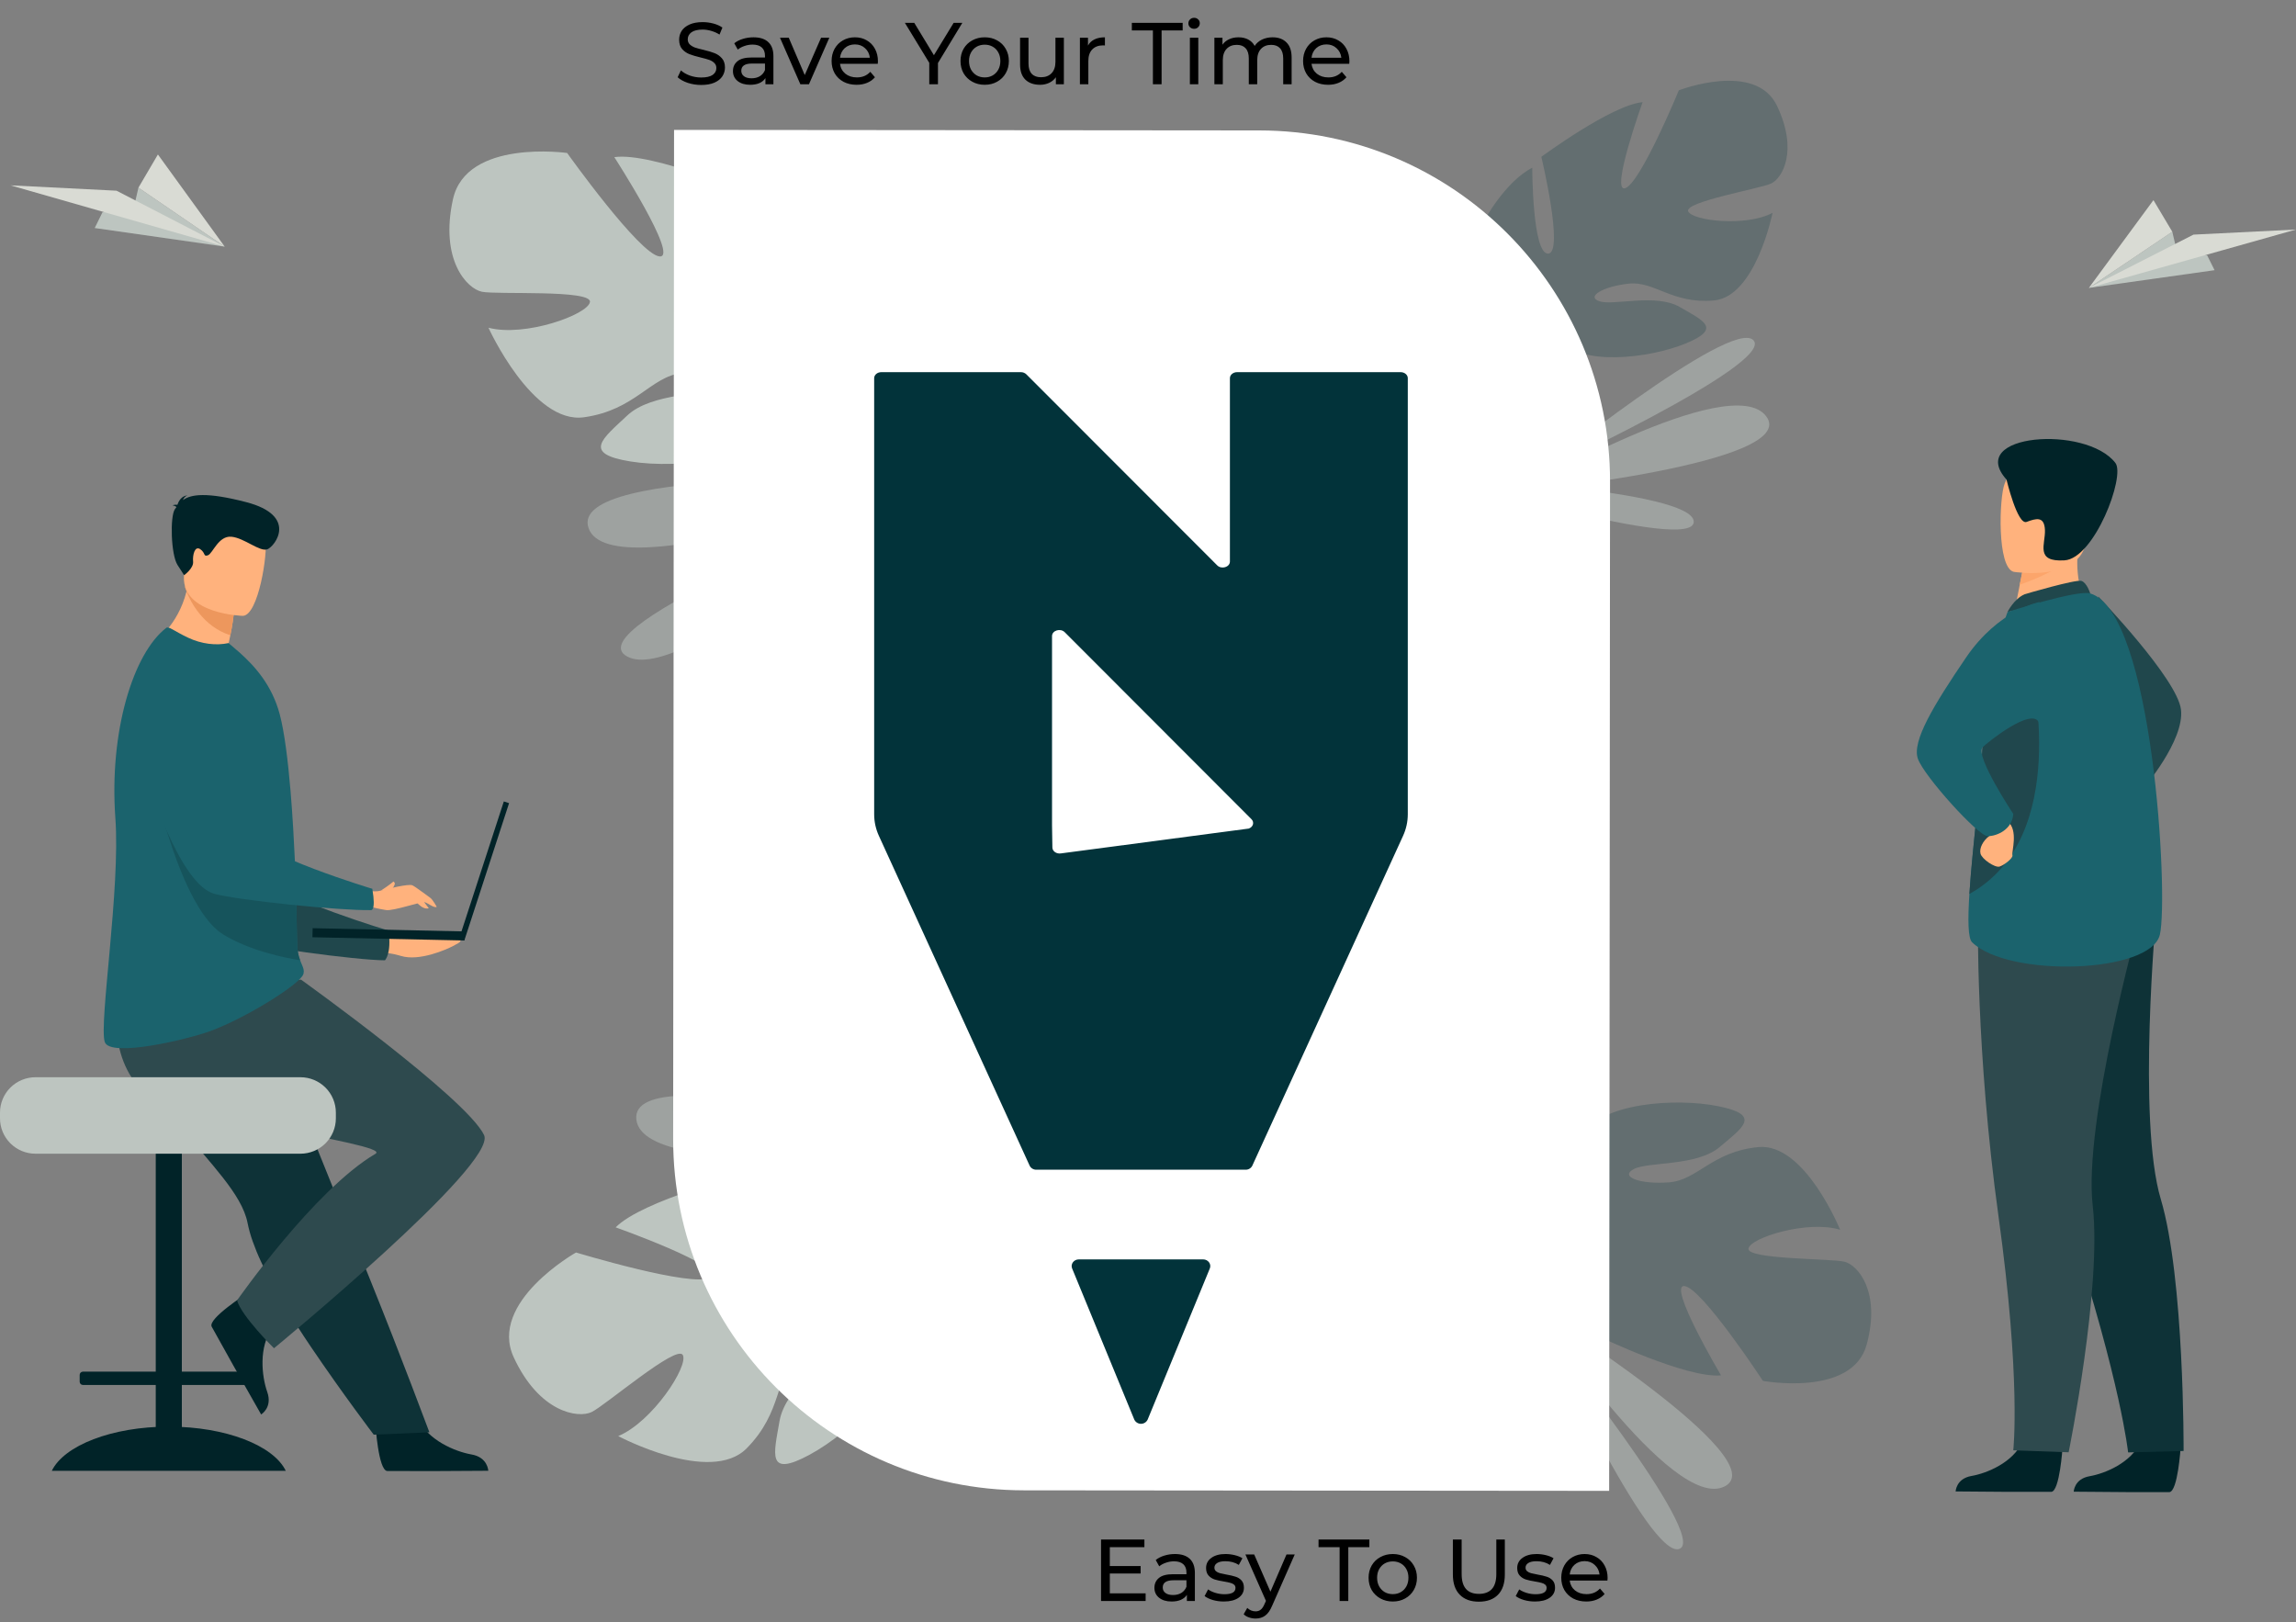 <svg width="654" height="462" viewBox="0 0 654 462" fill="none" xmlns="http://www.w3.org/2000/svg">
<rect x="0" y="0" width="654" height="462" fill="#808080" stroke="none"/>
<g id="Slider">
<g id="top-text">
<path id="Save Your Time" d="M199.725 24.2C198.408 24.2 197.133 24 195.9 23.6C194.683 23.183 193.725 22.65 193.025 22L193.95 20.05C194.617 20.65 195.467 21.142 196.5 21.525C197.55 21.892 198.625 22.075 199.725 22.075C201.175 22.075 202.258 21.833 202.975 21.35C203.692 20.85 204.05 20.192 204.05 19.375C204.05 18.775 203.85 18.292 203.45 17.925C203.067 17.542 202.583 17.25 202 17.05C201.433 16.85 200.625 16.625 199.575 16.375C198.258 16.058 197.192 15.742 196.375 15.425C195.575 15.108 194.883 14.625 194.3 13.975C193.733 13.308 193.45 12.417 193.45 11.3C193.45 10.367 193.692 9.525 194.175 8.775C194.675 8.025 195.425 7.425 196.425 6.975C197.425 6.525 198.667 6.3 200.15 6.3C201.183 6.3 202.2 6.433 203.2 6.7C204.2 6.967 205.058 7.35 205.775 7.85L204.95 9.85C204.217 9.383 203.433 9.033 202.6 8.8C201.767 8.55 200.95 8.425 200.15 8.425C198.733 8.425 197.667 8.683 196.95 9.2C196.25 9.717 195.9 10.383 195.9 11.2C195.9 11.8 196.1 12.292 196.5 12.675C196.9 13.042 197.392 13.333 197.975 13.55C198.575 13.75 199.383 13.967 200.4 14.2C201.717 14.517 202.775 14.833 203.575 15.15C204.375 15.467 205.058 15.95 205.625 16.6C206.208 17.25 206.5 18.125 206.5 19.225C206.5 20.142 206.25 20.983 205.75 21.75C205.25 22.5 204.492 23.1 203.475 23.55C202.458 23.983 201.208 24.2 199.725 24.2ZM214.627 10.625C216.461 10.625 217.861 11.075 218.827 11.975C219.811 12.875 220.302 14.217 220.302 16V24H218.027V22.25C217.627 22.867 217.052 23.342 216.302 23.675C215.569 23.992 214.694 24.15 213.677 24.15C212.194 24.15 211.002 23.792 210.102 23.075C209.219 22.358 208.777 21.417 208.777 20.25C208.777 19.083 209.202 18.15 210.052 17.45C210.902 16.733 212.252 16.375 214.102 16.375H217.902V15.9C217.902 14.867 217.602 14.075 217.002 13.525C216.402 12.975 215.519 12.7 214.352 12.7C213.569 12.7 212.802 12.833 212.052 13.1C211.302 13.35 210.669 13.692 210.152 14.125L209.152 12.325C209.836 11.775 210.652 11.358 211.602 11.075C212.552 10.775 213.561 10.625 214.627 10.625ZM214.077 22.3C214.994 22.3 215.786 22.1 216.452 21.7C217.119 21.283 217.602 20.7 217.902 19.95V18.1H214.202C212.169 18.1 211.152 18.783 211.152 20.15C211.152 20.817 211.411 21.342 211.927 21.725C212.444 22.108 213.161 22.3 214.077 22.3ZM236.225 10.75L230.425 24H227.975L222.175 10.75H224.675L229.225 21.375L233.875 10.75H236.225ZM250.073 17.45C250.073 17.633 250.057 17.875 250.023 18.175H239.273C239.423 19.342 239.932 20.283 240.798 21C241.682 21.7 242.773 22.05 244.073 22.05C245.657 22.05 246.932 21.517 247.898 20.45L249.223 22C248.623 22.7 247.873 23.233 246.973 23.6C246.09 23.967 245.098 24.15 243.998 24.15C242.598 24.15 241.357 23.867 240.273 23.3C239.19 22.717 238.348 21.908 237.748 20.875C237.165 19.842 236.873 18.675 236.873 17.375C236.873 16.092 237.157 14.933 237.723 13.9C238.307 12.867 239.098 12.067 240.098 11.5C241.115 10.917 242.257 10.625 243.523 10.625C244.79 10.625 245.915 10.917 246.898 11.5C247.898 12.067 248.673 12.867 249.223 13.9C249.79 14.933 250.073 16.117 250.073 17.45ZM243.523 12.65C242.373 12.65 241.407 13 240.623 13.7C239.857 14.4 239.407 15.317 239.273 16.45H247.773C247.64 15.333 247.182 14.425 246.398 13.725C245.632 13.008 244.673 12.65 243.523 12.65ZM267.17 17.95V24H264.695V17.9L257.745 6.5H260.42L266.02 15.725L271.645 6.5H274.12L267.17 17.95ZM280.492 24.15C279.175 24.15 277.992 23.858 276.942 23.275C275.892 22.692 275.067 21.892 274.467 20.875C273.884 19.842 273.592 18.675 273.592 17.375C273.592 16.075 273.884 14.917 274.467 13.9C275.067 12.867 275.892 12.067 276.942 11.5C277.992 10.917 279.175 10.625 280.492 10.625C281.809 10.625 282.984 10.917 284.017 11.5C285.067 12.067 285.884 12.867 286.467 13.9C287.067 14.917 287.367 16.075 287.367 17.375C287.367 18.675 287.067 19.842 286.467 20.875C285.884 21.892 285.067 22.692 284.017 23.275C282.984 23.858 281.809 24.15 280.492 24.15ZM280.492 22.05C281.342 22.05 282.1 21.858 282.767 21.475C283.45 21.075 283.984 20.525 284.367 19.825C284.75 19.108 284.942 18.292 284.942 17.375C284.942 16.458 284.75 15.65 284.367 14.95C283.984 14.233 283.45 13.683 282.767 13.3C282.1 12.917 281.342 12.725 280.492 12.725C279.642 12.725 278.875 12.917 278.192 13.3C277.525 13.683 276.992 14.233 276.592 14.95C276.209 15.65 276.017 16.458 276.017 17.375C276.017 18.292 276.209 19.108 276.592 19.825C276.992 20.525 277.525 21.075 278.192 21.475C278.875 21.858 279.642 22.05 280.492 22.05ZM303.036 10.75V24H300.761V22C300.278 22.683 299.636 23.217 298.836 23.6C298.053 23.967 297.194 24.15 296.261 24.15C294.494 24.15 293.103 23.667 292.086 22.7C291.069 21.717 290.561 20.275 290.561 18.375V10.75H292.961V18.1C292.961 19.383 293.269 20.358 293.886 21.025C294.503 21.675 295.386 22 296.536 22C297.803 22 298.803 21.617 299.536 20.85C300.269 20.083 300.636 19 300.636 17.6V10.75H303.036ZM309.905 12.975C310.322 12.208 310.938 11.625 311.755 11.225C312.572 10.825 313.563 10.625 314.73 10.625V12.95C314.597 12.933 314.413 12.925 314.18 12.925C312.88 12.925 311.855 13.317 311.105 14.1C310.372 14.867 310.005 15.967 310.005 17.4V24H307.605V10.75H309.905V12.975ZM328.398 8.675H322.398V6.5H336.873V8.675H330.873V24H328.398V8.675ZM338.928 10.75H341.328V24H338.928V10.75ZM340.128 8.2C339.662 8.2 339.27 8.05 338.953 7.75C338.653 7.45 338.503 7.083 338.503 6.65C338.503 6.217 338.653 5.85 338.953 5.55C339.27 5.233 339.662 5.075 340.128 5.075C340.595 5.075 340.978 5.225 341.278 5.525C341.595 5.808 341.753 6.167 341.753 6.6C341.753 7.05 341.595 7.433 341.278 7.75C340.978 8.05 340.595 8.2 340.128 8.2ZM362.486 10.625C364.152 10.625 365.469 11.108 366.436 12.075C367.419 13.042 367.911 14.475 367.911 16.375V24H365.511V16.65C365.511 15.367 365.211 14.4 364.611 13.75C364.027 13.1 363.186 12.775 362.086 12.775C360.869 12.775 359.902 13.158 359.186 13.925C358.469 14.675 358.111 15.758 358.111 17.175V24H355.711V16.65C355.711 15.367 355.411 14.4 354.811 13.75C354.227 13.1 353.386 12.775 352.286 12.775C351.069 12.775 350.102 13.158 349.386 13.925C348.669 14.675 348.311 15.758 348.311 17.175V24H345.911V10.75H348.211V12.725C348.694 12.042 349.327 11.525 350.111 11.175C350.894 10.808 351.786 10.625 352.786 10.625C353.819 10.625 354.736 10.833 355.536 11.25C356.336 11.667 356.952 12.275 357.386 13.075C357.886 12.308 358.577 11.708 359.461 11.275C360.361 10.842 361.369 10.625 362.486 10.625ZM384.375 17.45C384.375 17.633 384.358 17.875 384.325 18.175H373.575C373.725 19.342 374.233 20.283 375.1 21C375.983 21.7 377.075 22.05 378.375 22.05C379.958 22.05 381.233 21.517 382.2 20.45L383.525 22C382.925 22.7 382.175 23.233 381.275 23.6C380.392 23.967 379.4 24.15 378.3 24.15C376.9 24.15 375.658 23.867 374.575 23.3C373.492 22.717 372.65 21.908 372.05 20.875C371.467 19.842 371.175 18.675 371.175 17.375C371.175 16.092 371.458 14.933 372.025 13.9C372.608 12.867 373.4 12.067 374.4 11.5C375.417 10.917 376.558 10.625 377.825 10.625C379.092 10.625 380.217 10.917 381.2 11.5C382.2 12.067 382.975 12.867 383.525 13.9C384.092 14.933 384.375 16.117 384.375 17.45ZM377.825 12.65C376.675 12.65 375.708 13 374.925 13.7C374.158 14.4 373.708 15.317 373.575 16.45H382.075C381.942 15.333 381.483 14.425 380.7 13.725C379.933 13.008 378.975 12.65 377.825 12.65Z" fill="black"/>
</g>
<g id="bottom-text">
<path id="Easy To Use" d="M326.325 453.825V456H313.625V438.5H325.975V440.675H316.125V446.05H324.9V448.175H316.125V453.825H326.325ZM334.677 442.625C336.51 442.625 337.91 443.075 338.877 443.975C339.86 444.875 340.352 446.217 340.352 448V456H338.077V454.25C337.677 454.867 337.102 455.342 336.352 455.675C335.619 455.992 334.744 456.15 333.727 456.15C332.244 456.15 331.052 455.792 330.152 455.075C329.269 454.358 328.827 453.417 328.827 452.25C328.827 451.083 329.252 450.15 330.102 449.45C330.952 448.733 332.302 448.375 334.152 448.375H337.952V447.9C337.952 446.867 337.652 446.075 337.052 445.525C336.452 444.975 335.569 444.7 334.402 444.7C333.619 444.7 332.852 444.833 332.102 445.1C331.352 445.35 330.719 445.692 330.202 446.125L329.202 444.325C329.885 443.775 330.702 443.358 331.652 443.075C332.602 442.775 333.61 442.625 334.677 442.625ZM334.127 454.3C335.044 454.3 335.835 454.1 336.502 453.7C337.169 453.283 337.652 452.7 337.952 451.95V450.1H334.252C332.219 450.1 331.202 450.783 331.202 452.15C331.202 452.817 331.46 453.342 331.977 453.725C332.494 454.108 333.21 454.3 334.127 454.3ZM348.594 456.15C347.51 456.15 346.469 456.008 345.469 455.725C344.469 455.425 343.685 455.05 343.119 454.6L344.119 452.7C344.702 453.117 345.41 453.45 346.244 453.7C347.077 453.95 347.919 454.075 348.769 454.075C350.869 454.075 351.919 453.475 351.919 452.275C351.919 451.875 351.777 451.558 351.494 451.325C351.21 451.092 350.852 450.925 350.419 450.825C350.002 450.708 349.402 450.583 348.619 450.45C347.552 450.283 346.677 450.092 345.994 449.875C345.327 449.658 344.752 449.292 344.269 448.775C343.785 448.258 343.544 447.533 343.544 446.6C343.544 445.4 344.044 444.442 345.044 443.725C346.044 442.992 347.385 442.625 349.069 442.625C349.952 442.625 350.835 442.733 351.719 442.95C352.602 443.167 353.327 443.458 353.894 443.825L352.869 445.725C351.785 445.025 350.51 444.675 349.044 444.675C348.027 444.675 347.252 444.842 346.719 445.175C346.185 445.508 345.919 445.95 345.919 446.5C345.919 446.933 346.069 447.275 346.369 447.525C346.669 447.775 347.035 447.958 347.469 448.075C347.919 448.192 348.544 448.325 349.344 448.475C350.41 448.658 351.269 448.858 351.919 449.075C352.585 449.275 353.152 449.625 353.619 450.125C354.085 450.625 354.319 451.325 354.319 452.225C354.319 453.425 353.802 454.383 352.769 455.1C351.752 455.8 350.36 456.15 348.594 456.15ZM368.799 442.75L362.374 457.325C361.807 458.675 361.14 459.625 360.374 460.175C359.624 460.725 358.715 461 357.649 461C356.999 461 356.365 460.892 355.749 460.675C355.149 460.475 354.649 460.175 354.249 459.775L355.274 457.975C355.957 458.625 356.749 458.95 357.649 458.95C358.232 458.95 358.715 458.792 359.099 458.475C359.499 458.175 359.857 457.65 360.174 456.9L360.599 455.975L354.749 442.75H357.249L361.874 453.35L366.449 442.75H368.799ZM381.578 440.675H375.578V438.5H390.053V440.675H384.053V456H381.578V440.675ZM396.733 456.15C395.417 456.15 394.233 455.858 393.183 455.275C392.133 454.692 391.308 453.892 390.708 452.875C390.125 451.842 389.833 450.675 389.833 449.375C389.833 448.075 390.125 446.917 390.708 445.9C391.308 444.867 392.133 444.067 393.183 443.5C394.233 442.917 395.417 442.625 396.733 442.625C398.05 442.625 399.225 442.917 400.258 443.5C401.308 444.067 402.125 444.867 402.708 445.9C403.308 446.917 403.608 448.075 403.608 449.375C403.608 450.675 403.308 451.842 402.708 452.875C402.125 453.892 401.308 454.692 400.258 455.275C399.225 455.858 398.05 456.15 396.733 456.15ZM396.733 454.05C397.583 454.05 398.342 453.858 399.008 453.475C399.692 453.075 400.225 452.525 400.608 451.825C400.992 451.108 401.183 450.292 401.183 449.375C401.183 448.458 400.992 447.65 400.608 446.95C400.225 446.233 399.692 445.683 399.008 445.3C398.342 444.917 397.583 444.725 396.733 444.725C395.883 444.725 395.117 444.917 394.433 445.3C393.767 445.683 393.233 446.233 392.833 446.95C392.45 447.65 392.258 448.458 392.258 449.375C392.258 450.292 392.45 451.108 392.833 451.825C393.233 452.525 393.767 453.075 394.433 453.475C395.117 453.858 395.883 454.05 396.733 454.05ZM421.241 456.2C418.908 456.2 417.091 455.533 415.791 454.2C414.491 452.867 413.841 450.95 413.841 448.45V438.5H416.341V448.35C416.341 452.1 417.983 453.975 421.266 453.975C422.866 453.975 424.091 453.517 424.941 452.6C425.791 451.667 426.216 450.25 426.216 448.35V438.5H428.641V448.45C428.641 450.967 427.991 452.892 426.691 454.225C425.391 455.542 423.575 456.2 421.241 456.2ZM437.217 456.15C436.133 456.15 435.092 456.008 434.092 455.725C433.092 455.425 432.308 455.05 431.742 454.6L432.742 452.7C433.325 453.117 434.033 453.45 434.867 453.7C435.7 453.95 436.542 454.075 437.392 454.075C439.492 454.075 440.542 453.475 440.542 452.275C440.542 451.875 440.4 451.558 440.117 451.325C439.833 451.092 439.475 450.925 439.042 450.825C438.625 450.708 438.025 450.583 437.242 450.45C436.175 450.283 435.3 450.092 434.617 449.875C433.95 449.658 433.375 449.292 432.892 448.775C432.408 448.258 432.167 447.533 432.167 446.6C432.167 445.4 432.667 444.442 433.667 443.725C434.667 442.992 436.008 442.625 437.692 442.625C438.575 442.625 439.458 442.733 440.342 442.95C441.225 443.167 441.95 443.458 442.517 443.825L441.492 445.725C440.408 445.025 439.133 444.675 437.667 444.675C436.65 444.675 435.875 444.842 435.342 445.175C434.808 445.508 434.542 445.95 434.542 446.5C434.542 446.933 434.692 447.275 434.992 447.525C435.292 447.775 435.658 447.958 436.092 448.075C436.542 448.192 437.167 448.325 437.967 448.475C439.033 448.658 439.892 448.858 440.542 449.075C441.208 449.275 441.775 449.625 442.242 450.125C442.708 450.625 442.942 451.325 442.942 452.225C442.942 453.425 442.425 454.383 441.392 455.1C440.375 455.8 438.983 456.15 437.217 456.15ZM457.916 449.45C457.916 449.633 457.899 449.875 457.866 450.175H447.116C447.266 451.342 447.774 452.283 448.641 453C449.524 453.7 450.616 454.05 451.916 454.05C453.499 454.05 454.774 453.517 455.741 452.45L457.066 454C456.466 454.7 455.716 455.233 454.816 455.6C453.933 455.967 452.941 456.15 451.841 456.15C450.441 456.15 449.199 455.867 448.116 455.3C447.033 454.717 446.191 453.908 445.591 452.875C445.008 451.842 444.716 450.675 444.716 449.375C444.716 448.092 444.999 446.933 445.566 445.9C446.149 444.867 446.941 444.067 447.941 443.5C448.958 442.917 450.099 442.625 451.366 442.625C452.633 442.625 453.758 442.917 454.741 443.5C455.741 444.067 456.516 444.867 457.066 445.9C457.633 446.933 457.916 448.117 457.916 449.45ZM451.366 444.65C450.216 444.65 449.249 445 448.466 445.7C447.699 446.4 447.249 447.317 447.116 448.45H455.616C455.483 447.333 455.024 446.425 454.241 445.725C453.474 445.008 452.516 444.65 451.366 444.65Z" fill="black"/>
</g>
<g id="bottom-left-Leaf">
<path id="Vector" d="M146.323 386.574C139.058 370.839 164.081 356.739 164.081 356.739C164.081 356.739 197.587 366.892 202.318 363.845C207.05 360.799 175.368 349.582 175.368 349.582C182.98 341.845 212.638 334.341 212.638 334.341C212.638 334.341 233.23 361.645 237.064 357.534C240.898 353.423 217.593 334.285 217.593 334.285C227.632 329.981 242.952 333.078 242.952 333.078C265.069 340.485 254.408 368.476 254.408 368.476C254.408 368.476 261.75 377.782 276.092 383.513C278.485 384.315 280.798 385.338 283 386.569L280.813 388.398C280.14 387.96 279.472 387.563 278.799 387.201H278.768L276.964 386.33C275.205 385.581 273.94 384.995 273.074 384.537C267.639 382.107 260.277 379.173 257.411 379.657C257.35 379.179 257.225 378.711 257.039 378.266C257.161 378.709 257.284 379.173 257.411 379.657C260.379 390.802 242.779 407.791 230.553 414.372C218.327 420.953 220.418 414.214 222.044 404.75C223.67 395.285 236.488 386.702 238.394 381.924C240.301 377.146 233.658 379.524 227.178 385.871C220.698 392.219 223.013 402.075 212.673 412.533C202.334 422.991 176.098 409.034 176.098 409.034C185.871 404.958 196.195 389.055 194.492 385.938C192.79 382.82 172.422 400.297 168.542 402.177C164.662 404.057 153.583 402.304 146.323 386.574Z" fill="#BDC5C0"/>
<path id="Vector_2" opacity="0.5" d="M277.855 325.758C277.855 325.758 201.517 312.938 198.421 295.85C195.326 278.762 277.855 325.758 277.855 325.758Z" fill="#BDC5C0"/>
<path id="Vector_3" opacity="0.5" d="M275.589 326.311C275.589 326.311 183.425 337.829 181.256 318.872C179.086 299.915 275.589 326.311 275.589 326.311Z" fill="#BDC5C0"/>
</g>
<g id="bottom-right-Leaf">
<path id="Vector_4" opacity="0.5" d="M437.994 373.081C437.994 373.081 476.283 430.913 491.238 423.374C506.192 415.836 437.994 373.081 437.994 373.081Z" fill="#BDC5C0"/>
<path id="Vector_5" opacity="0.5" d="M439.867 379.473C439.867 379.473 469.819 444.413 478.375 441.161C486.931 437.909 439.867 379.473 439.867 379.473Z" fill="#BDC5C0"/>
<path id="Vector_6" d="M531.718 382.942C527.631 398.015 502.159 393.303 502.159 393.303C502.159 393.303 484.865 366.929 479.836 366.302C474.808 365.674 490.213 391.735 490.213 391.735C480.465 392.675 455.621 380.744 455.621 380.744C455.621 380.744 457.194 349.977 452.162 350.605C447.131 351.232 452.162 377.918 452.162 377.918C442.731 375.095 433.927 364.103 433.927 364.103C422.919 346.208 446.505 333.021 446.505 333.021C446.505 333.021 446.818 322.349 440.216 310.102C439.026 308.166 438.02 306.123 437.211 304H439.786C439.994 304.687 440.226 305.351 440.482 305.994V306.02C440.657 306.416 440.912 306.984 441.228 307.672C442.011 309.209 442.542 310.357 442.878 311.162C445.231 315.985 448.623 322.265 450.885 323.58C450.65 323.947 450.465 324.343 450.334 324.758C450.512 324.382 450.694 323.99 450.885 323.58C455.288 314.159 477.298 312.592 489.564 315.102C501.829 317.613 496.481 321.066 489.876 326.671C483.271 332.276 469.436 330.799 465.339 332.998C461.241 335.196 467.228 337.394 475.403 336.767C483.577 336.139 487.665 327.974 500.871 326.718C514.078 325.463 524.142 350.266 524.142 350.266C515.023 347.44 498.67 352.464 498.041 355.605C497.413 358.747 521.624 358.431 525.399 359.371C529.174 360.311 535.795 367.872 531.718 382.942Z" fill="#02333A" fill-opacity="0.23"/>
</g>
<g id="top-right-Leaf">
<path id="Vector_7" opacity="0.5" d="M433.052 139.996C433.052 139.996 493.036 105.174 503.089 118.568C513.142 131.962 433.052 139.996 433.052 139.996Z" fill="#BDC5C0"/>
<path id="Vector_8" opacity="0.5" d="M437.568 135.1C437.568 135.1 493.237 90.207 499.46 96.919C505.683 103.631 437.568 135.1 437.568 135.1Z" fill="#BDC5C0"/>
<path id="Vector_9" opacity="0.5" d="M410.851 135.894C410.851 135.894 482.278 139.431 482.456 148.582C482.634 157.733 410.851 135.894 410.851 135.894Z" fill="#BDC5C0"/>
<path id="Vector_10" d="M506.151 30.116C500.009 17.292 478.211 25.726 478.211 25.726C478.211 25.726 467.283 52.207 462.929 53.601C458.575 54.995 467.88 29.105 467.88 29.105C459.08 29.876 439.046 44.671 439.046 44.671C439.046 44.671 445.581 71.967 441.014 72.237C436.448 72.507 436.451 47.774 436.451 47.774C428.56 51.862 422.59 63.163 422.59 63.163C415.819 81.012 438.936 88.922 438.936 88.922C438.936 88.922 440.996 98.429 437.189 110.49C436.456 112.421 435.906 114.417 435.544 116.452L437.826 116.026C437.896 115.377 437.991 114.743 438.11 114.126L438.106 114.102C438.195 113.718 438.326 113.168 438.492 112.499C438.929 110.993 439.208 109.877 439.372 109.1C440.652 104.391 442.61 98.206 444.396 96.653C444.127 96.364 443.896 96.04 443.711 95.689C443.932 95.997 444.158 96.318 444.396 96.653C449.875 104.363 469.652 102.127 480.108 97.85C490.564 93.573 485.245 91.364 478.452 87.436C471.66 83.508 459.639 87.119 455.639 85.828C451.638 84.537 456.579 81.578 463.932 80.788C471.285 79.998 476.274 86.635 488.193 85.576C500.113 84.516 504.892 60.636 504.892 60.636C497.279 64.676 481.94 62.88 480.858 60.17C479.776 57.461 501.296 53.739 504.486 52.273C507.676 50.807 512.284 42.939 506.151 30.116Z" fill="#02333A" fill-opacity="0.23"/>
</g>
<g id="top-left-Leaf">
<path id="Vector_11" opacity="0.5" d="M251.866 144.097C251.866 144.097 193.84 195.331 178.616 186.976C163.391 178.622 251.866 144.097 251.866 144.097Z" fill="#BDC5C0"/>
<path id="Vector_12" opacity="0.5" d="M261.281 136.733C261.281 136.733 173.974 168.426 167.65 150.424C161.326 132.422 261.281 136.733 261.281 136.733Z" fill="#BDC5C0"/>
<path id="Vector_13" d="M129.023 56.755C132.83 39.495 161.545 43.571 161.545 43.571C161.545 43.571 182.219 72.57 187.884 73.034C193.549 73.498 174.983 44.759 174.983 44.759C185.833 43.212 214.215 55.491 214.215 55.491C214.215 55.491 214.03 90.397 219.624 89.436C225.217 88.475 218.226 58.516 218.226 58.516C228.913 61.248 239.322 73.252 239.322 73.252C252.54 92.967 226.849 109.054 226.849 109.054C226.849 109.054 227.042 121.152 235.051 134.685C235.051 134.685 236.838 137.172 238.723 141.446L235.849 141.573C235.58 140.804 235.287 140.055 234.975 139.351C234.975 139.346 234.975 139.342 234.973 139.337C234.972 139.327 234.971 139.317 234.971 139.306C234.754 138.864 234.441 138.234 234.053 137.476C233.096 135.771 232.443 134.518 232.027 133.608C229.149 128.269 225.034 121.325 222.439 119.944C222.682 119.518 222.869 119.06 222.995 118.584L222.4 119.937C217.961 130.816 193.433 133.677 179.594 131.439C165.755 129.201 171.557 125.028 178.651 118.359C185.746 111.69 201.29 112.678 205.748 109.98C210.206 107.281 203.414 105.099 194.297 106.213C185.181 107.328 181.046 116.777 166.353 118.848C151.661 120.919 139.136 93.343 139.136 93.343C149.475 96.091 167.498 89.599 168.042 86.014C168.587 82.429 141.532 83.979 137.268 83.098C133.004 82.218 125.232 74.016 129.023 56.755Z" fill="#BDC5C0"/>
</g>
<g id="logo-image">
<path id="Rectangle 3" d="M192 37L358.699 37.148C413.927 37.197 458.659 82.008 458.61 137.236L458.355 424.631L291.656 424.483C236.428 424.434 191.696 379.623 191.745 324.394L192 37Z" fill="white"/>
<g id="Logo">
<path id="Vector_14" d="M350.332 107.715L350.332 159.929C350.332 161.533 347.943 162.257 346.715 161.03L292.348 106.614C291.927 106.212 291.364 105.991 290.781 106L251.046 106C249.916 106 249 106.765 249 107.715L249 231.934C249.003 234.053 249.464 236.146 250.35 238.071L293.31 332.059C293.492 332.404 293.769 332.69 294.107 332.885C294.445 333.079 294.831 333.175 295.221 333.16L354.779 333.16C355.169 333.175 355.555 333.079 355.893 332.885C356.231 332.69 356.508 332.404 356.69 332.059L399.65 238.071C400.536 236.146 400.997 234.053 401 231.934L401 107.715C401 106.765 400.084 106 398.954 106L352.378 106C351.248 106 350.332 106.765 350.332 107.715ZM302.131 243.079C300.904 243.238 299.783 242.449 299.766 241.41L299.664 235.097L299.664 181.168C299.664 179.568 302.053 178.84 303.281 180.067L356.469 233.321C357.353 234.205 356.964 235.551 355.696 235.997L302.131 243.079Z" fill="#02333A"/>
<path id="Vector_15" d="M305.388 361.292L323.087 404.313C323.255 404.679 323.525 404.988 323.863 405.205C324.202 405.422 324.596 405.538 324.998 405.538C325.4 405.538 325.794 405.422 326.133 405.205C326.471 404.988 326.741 404.679 326.909 404.313L344.608 361.292C345.12 360.044 344.133 358.706 342.697 358.706L307.299 358.706C305.862 358.706 304.876 360.044 305.388 361.292Z" fill="#02333A"/>
</g>
</g>
<g id="person2">
<path id="Vector_16" d="M597.663 169.9C597.663 169.9 620.173 193.293 621.235 202.099C622.297 210.905 610.456 224.646 610.456 224.646L597.663 169.9Z" fill="#20474C"/>
<path id="Vector_17" d="M587.494 412.335C587.494 412.335 586.7 424.743 584.303 424.916C583.985 424.939 572.155 424.916 572.155 424.916L557.054 424.796C557.054 424.796 557.157 421.149 561.575 420.388C565.992 419.627 573.386 416.544 576.074 410.69C578.9 404.54 587.494 412.335 587.494 412.335Z" fill="#012328"/>
<path id="Vector_18" d="M621.128 412.408C621.128 412.408 620.334 424.816 617.941 424.989C617.619 425.012 605.789 424.989 605.789 424.989L590.688 424.869C590.688 424.869 590.795 421.222 595.213 420.461C599.63 419.7 607.024 416.617 609.708 410.763C612.538 404.613 621.128 412.408 621.128 412.408Z" fill="#012328"/>
<path id="Vector_19" d="M571.058 278.926C571.058 278.926 574.95 304.255 589.572 349.234C604.194 394.212 606.176 413.684 606.176 413.684L621.983 413.273C621.983 413.273 622.224 364.151 615.483 341.535C608.742 318.919 614.195 260.049 614.195 260.049L571.058 278.926Z" fill="#0E3237"/>
<path id="Vector_20" d="M563.404 261.322C563.404 261.322 562.76 299.478 569.248 346.34C575.736 393.201 573.466 413.085 573.466 413.085L589.238 413.646C589.238 413.646 598.775 366.799 596.091 343.345C593.407 319.891 609.175 262.909 609.175 262.909L563.404 261.322Z" fill="#2E4A4E"/>
<path id="Vector_21" d="M594.135 172.099L585.737 177.603L573.593 175.297C573.765 174.313 574.574 170.242 575.314 166.553C575.357 166.337 575.403 166.118 575.445 165.907C576.078 162.767 576.622 160.072 576.622 160.072L587.977 155.075L592.214 153.215C592.214 153.28 591.877 156.697 591.831 157.197C590.998 166.072 594.135 172.099 594.135 172.099Z" fill="#FFB27D"/>
<path id="Vector_22" d="M576.699 169.266C576.937 169.166 591.336 164.942 592.897 165.461C594.457 165.98 595.382 169.016 595.382 169.016L571.829 174.301C571.829 174.301 573.689 170.535 576.699 169.266Z" fill="#20474C"/>
<path id="Vector_23" d="M615.241 266.146C612.78 277.292 572.178 278.53 561.736 268.383C560.547 267.23 560.501 261.848 560.969 254.615C561.878 240.474 564.742 219.203 564.876 208.333C564.997 203.126 565.588 197.94 566.64 192.839C567.897 186.538 569.632 180.341 571.833 174.305C571.833 174.305 591.677 167.925 595.385 169.024C613.244 174.328 617.707 254.98 615.241 266.146Z" fill="#1B636D"/>
<path id="Vector_24" d="M560.965 254.615C561.874 240.474 564.738 219.203 564.873 208.333C564.993 203.126 565.584 197.94 566.637 192.839L578.57 190.756C578.57 190.756 590.132 238.529 560.965 254.615Z" fill="#20474D"/>
<path id="Vector_25" d="M567.469 234.916C567.469 234.916 568.274 236.864 566.564 238.167C564.853 239.47 563.741 241.588 564.133 243.137C564.524 244.686 568.259 247.223 569.559 246.819C570.859 246.416 573.505 244.379 573.221 243.564C572.937 242.749 575.015 236.399 571.856 233.955C568.696 231.51 567.469 234.916 567.469 234.916Z" fill="#FFB27D"/>
<path id="Vector_26" d="M580.944 171.465C580.944 171.465 569.305 173.621 560.006 187.293C550.707 200.965 544.587 211.123 546.282 216.07C547.977 221.017 563.496 238.16 566.18 238.164C568.864 238.167 573.198 236.223 573.466 231.822C573.466 231.822 562.541 215.336 564.708 212.876C565.632 211.823 578.961 201.026 580.848 205.923C583.969 214.018 580.944 171.465 580.944 171.465Z" fill="#1B636D"/>
<path id="Vector_27" d="M590.96 157.351C588.46 161.579 579.168 165.215 575.295 166.549C575.337 166.333 575.383 166.114 575.426 165.903C576.058 162.763 576.603 160.068 576.603 160.068L587.957 155.071C590.465 155.064 591.992 155.629 590.96 157.351Z" fill="#FCA56B"/>
<g id="head">
<path id="Vector_28" d="M573.632 162.877C573.632 162.877 592.543 165.913 594.23 154.074C595.917 142.236 599.506 134.669 587.517 132.235C575.529 129.801 572.522 133.979 570.998 137.782C569.474 141.586 568.769 161.784 573.632 162.877Z" fill="#FFB27D"/>
<path id="Vector_29" d="M571.543 136.594C571.543 136.594 574.629 149.621 577.258 148.654C579.887 147.687 582.306 146.902 582.487 150.94C582.669 154.977 579.555 160.118 588.053 159.602C596.551 159.086 605.447 135.638 602.564 131.864C594.193 120.977 559.828 123.533 571.543 136.594Z" fill="#012328"/>
</g>
</g>
<g id="person1">
<g id="Left-Hand-Laptop">
<path id="Vector_30" d="M105.561 265.116C105.561 265.116 111.516 265.798 116.122 265.52C121.887 265.175 128.998 265.032 130.311 266.565C131.624 268.099 131.628 268.095 129.067 269.441C127.074 270.491 119.389 273.873 114.194 272.27C109 270.667 102.371 270.993 102.371 270.993L105.561 265.116Z" fill="#FFB27D"/>
<path id="Vector_31" d="M42.007 208.563C42.007 208.563 53.099 263.348 66.287 267.534C72.798 269.596 101.275 273.462 109.637 273.521C109.637 273.521 111.575 271.753 110.678 265.065C110.678 265.065 80.545 256.018 76.006 250.39C69.248 242.022 77.746 214.462 69.432 206.732C61.118 199.002 47.746 196.232 42.007 208.563Z" fill="#20474C"/>
<path id="Vector_32" d="M130.772 267.367L132.27 267.852L145.007 228.756L143.51 228.271L130.772 267.367Z" fill="#012328"/>
<path id="Vector_33" d="M88.998 266.951L132.246 267.869L132.301 265.291L89.053 264.372L88.998 266.951Z" fill="#012328"/>
</g>
<path id="Vector_34" d="M47.279 412.73H48.883C50.492 412.73 51.796 411.429 51.796 409.825L51.796 321.387C51.796 319.782 50.492 318.481 48.883 318.481H47.279C45.67 318.481 44.365 319.782 44.365 321.387L44.365 409.825C44.365 411.429 45.67 412.73 47.279 412.73Z" fill="#012328"/>
<path id="Vector_35" d="M14.755 418.927C18.246 411.718 31.843 406.339 48.077 406.339C64.311 406.339 77.911 411.718 81.403 418.927H14.755Z" fill="#012328"/>
<path id="Vector_36" d="M106.947 405.745C106.947 405.745 107.757 418.787 110.288 418.974C110.626 419 123.123 419 123.123 419L139.081 418.908C139.081 418.908 138.974 415.075 134.299 414.264C129.623 413.453 121.828 410.184 119.003 404.035C116.03 397.586 106.947 405.745 106.947 405.745Z" fill="#012328"/>
<path id="Vector_37" d="M23.628 394.475H72.529C73.045 394.475 73.464 394.057 73.464 393.543V391.609C73.464 391.095 73.045 390.677 72.529 390.677H23.628C23.112 390.677 22.694 391.095 22.694 391.609V393.543C22.694 394.057 23.112 394.475 23.628 394.475Z" fill="#012328"/>
<path id="Vector_38" d="M43.751 309.904C46.042 313.701 48.592 317.338 51.38 320.789C59.772 331.355 68.909 340.068 70.51 348.304C70.871 350.095 71.363 351.857 71.981 353.576C72.647 355.462 73.453 357.447 74.417 359.497C77.978 367.202 83.304 375.856 88.624 383.711C97.82 397.285 106.458 408.629 106.458 408.629L122.31 407.954C121.677 406.372 114.761 387.614 105.513 364.692L93.903 335.952L92.369 332.147L88.9 323.551L73.298 284.876C73.298 284.876 38.586 271.749 34.981 280.261C32.008 287.264 34.429 294.128 43.751 309.904Z" fill="#0E3237"/>
<path id="Vector_39" d="M70.241 368.475C70.241 368.475 59.205 375.541 60.283 377.837C60.426 378.142 66.518 389.027 66.518 389.027L74.38 402.872C74.38 402.872 77.691 400.913 76.12 396.456C74.549 391.998 73.615 383.615 77.617 378.153C81.818 372.411 70.241 368.475 70.241 368.475Z" fill="#012328"/>
<path id="Vector_40" d="M85.765 279.039C85.765 279.039 132.75 312.696 137.878 323.272C141.888 331.549 78.044 384.012 78.044 384.012C78.044 384.012 68.744 374.84 67.526 370.379C67.526 370.379 89.521 338.861 106.947 328.629C112.134 325.584 44.74 318.144 37.446 306.826C30.151 295.508 34.172 280.521 34.172 280.521L85.765 279.039Z" fill="#2E4A4E"/>
<path id="Vector_41" d="M85.567 328.603L10.098 328.603C7.42 328.603 4.851 327.542 2.958 325.653C1.064 323.765 -7.62939e-06 321.203 -7.62939e-06 318.532V316.903C-0.001 315.58 0.259 314.27 0.766 313.047C1.273 311.824 2.017 310.713 2.955 309.776C3.893 308.84 5.006 308.097 6.232 307.59C7.457 307.084 8.771 306.822 10.098 306.822H85.567C88.246 306.822 90.815 307.883 92.71 309.773C94.604 311.662 95.668 314.224 95.668 316.896V318.521C95.669 319.845 95.409 321.156 94.902 322.379C94.394 323.602 93.65 324.713 92.712 325.65C91.774 326.586 90.66 327.329 89.434 327.835C88.208 328.342 86.894 328.603 85.567 328.603Z" fill="#BDC5C0"/>
<path id="Vector_42" d="M65.01 183.799C67.574 185.375 69.825 187.409 71.65 189.797C61.217 192.505 43.927 182.845 43.927 182.845C43.927 182.845 50.645 178.344 53.124 168.449C53.249 167.95 53.363 167.44 53.466 166.916C53.81 165.129 53.999 163.316 54.029 161.497L58.812 165.782L66.783 172.907C66.551 175.607 66.158 178.291 65.606 180.945C65.437 181.833 65.238 182.787 65.01 183.799Z" fill="#FFB27D"/>
<path id="Vector_43" d="M86.475 277.204C86.451 277.314 86.42 277.421 86.383 277.527C85.379 280.341 70.197 289.894 59.926 293.669C53.522 296.036 31.299 301.33 29.838 296.773C28.142 291.49 34.352 252.98 32.855 232.938C31.092 208.423 37.898 186.11 47.36 178.828C48.073 178.303 49.49 179.697 53.588 181.634C57.373 183.425 61.556 183.935 65.098 183.164L68.269 185.879C72.662 189.812 77.466 195.183 79.674 203.416C81.009 208.464 82.02 216.458 82.771 225.428C83.058 228.906 83.312 232.541 83.529 236.207C83.864 242.043 84.158 247.946 84.301 253.537C84.301 253.644 84.301 253.75 84.301 253.86V254.062C84.36 254.627 84.371 255.243 84.375 255.808C84.379 256.373 84.408 256.938 84.419 257.496C84.522 261.88 84.518 265.934 84.669 269.467C84.716 270.848 84.991 272.211 85.482 273.503C85.85 274.53 86.28 275.282 86.45 276.005C86.551 276.397 86.56 276.808 86.475 277.204Z" fill="#1B636D"/>
<path id="Vector_44" d="M66.791 172.907C66.559 175.607 66.165 178.291 65.614 180.945C57.826 178.436 54.294 171.406 53.106 168.449C52.922 168.004 52.761 167.55 52.624 167.088L53.448 166.916L58.808 165.782L66.791 172.907Z" fill="#ED975D"/>
<path id="Vector_45" d="M69.167 175.412C69.167 175.412 51.958 174.976 52.389 164.293C52.819 153.609 50.917 146.36 61.905 146.188C72.894 146.015 74.876 150.175 75.601 153.778C76.326 157.381 73.655 175.262 69.167 175.412Z" fill="#FFB27D"/>
<path id="Vector_46" d="M50.255 144.445C50.148 144.265 49.858 144.078 49.151 143.924C49.59 143.769 50.059 143.722 50.52 143.788C50.836 142.845 51.656 141.22 53.4 141.107C53.1 141.217 52.828 141.393 52.606 141.622C52.384 141.851 52.216 142.128 52.116 142.431C54.401 140.791 58.8 140.083 70.105 143.014C85.008 146.877 78.309 155.646 76.149 156.449C73.99 157.252 69.623 153.232 65.926 152.876C62.229 152.52 60.603 157.645 59.238 158.151C57.873 158.658 58.587 157.465 57.031 156.412C55.475 155.359 54.824 158.1 55.004 159.982C55.184 161.864 52.447 163.83 52.447 163.83L50.568 160.925C48.688 158.019 48.379 147.064 49.832 144.999L50.255 144.445Z" fill="#012328"/>
<path id="Vector_47" d="M85.497 273.521C81.318 272.846 70.999 270.788 63.505 266.11C49.983 257.672 42.014 214.822 42.014 214.822L63.197 241.875L84.393 257.36L84.419 257.515C84.522 261.899 84.518 265.953 84.669 269.486C84.721 270.867 85.001 272.23 85.497 273.521Z" fill="#16545C"/>
<g id="right-laptop">
<path id="Vector_48" d="M105.166 253.659C106.256 253.958 107.41 253.958 108.501 253.659C110.294 253.16 116.452 251.663 117.477 252.162C118.502 252.661 121.709 255.159 122.477 255.658C123.246 256.157 124.399 258.281 124.399 258.281C123.691 258.784 121.761 257.071 120.816 256.946C119.87 256.821 112.148 259.466 110.038 259.217C108.239 258.937 106.462 258.54 104.717 258.028L105.166 253.659Z" fill="#FFB27D"/>
<path id="Vector_49" d="M117.933 255.974C117.933 256.091 120.039 259.275 122.142 258.707L120.348 256.315L117.933 255.974Z" fill="#FFB27D"/>
<path id="Vector_50" d="M62.041 193.474C50.638 183.972 33.518 194.725 37.622 208.779C42.381 225.079 51.565 251.964 61.023 254.572C67.757 256.436 97.037 259.415 105.599 259.22C105.599 259.22 107.185 259.807 106.051 253.152C106.051 253.152 73.949 243.496 70.429 237.142C68.545 233.738 71.066 201.189 62.305 193.694L62.041 193.474Z" fill="#1B636D"/>
<path id="Vector_51" d="M108.501 253.659C108.501 253.659 111.138 251.949 112.077 251.072C112.077 251.072 112.503 251.347 112.454 251.729C112.382 252.367 111.553 253.424 111.553 253.424L108.501 253.659Z" fill="#FFB27D"/>
</g>
</g>
<g id="left-paper-plane">
<path id="Vector_52" d="M26.98 64.948L64 70.244L39.432 53.451L38.185 58.837L29.182 60.471L26.98 64.948Z" fill="#BDC5C0"/>
<path id="Vector_53" d="M64 70.244L33.192 54.317L3 52.793L64 70.244Z" fill="#D9DBD4"/>
<path id="Vector_54" d="M39.432 53.451L64 70.244L44.98 44L39.432 53.451Z" fill="#D9DBD4"/>
</g>
<g id="right-paper-plane">
<path id="Vector_55" d="M630.806 76.954L595 82L618.763 66.003L619.969 71.133L628.676 72.69L630.806 76.954Z" fill="#BDC5C0"/>
<path id="Vector_56" d="M595 82L624.798 66.828L654 65.376L595 82Z" fill="#D9DBD4"/>
<path id="Vector_57" d="M618.763 66.003L595 82L613.396 57L618.763 66.003Z" fill="#D9DBD4"/>
</g>
</g>
</svg>
